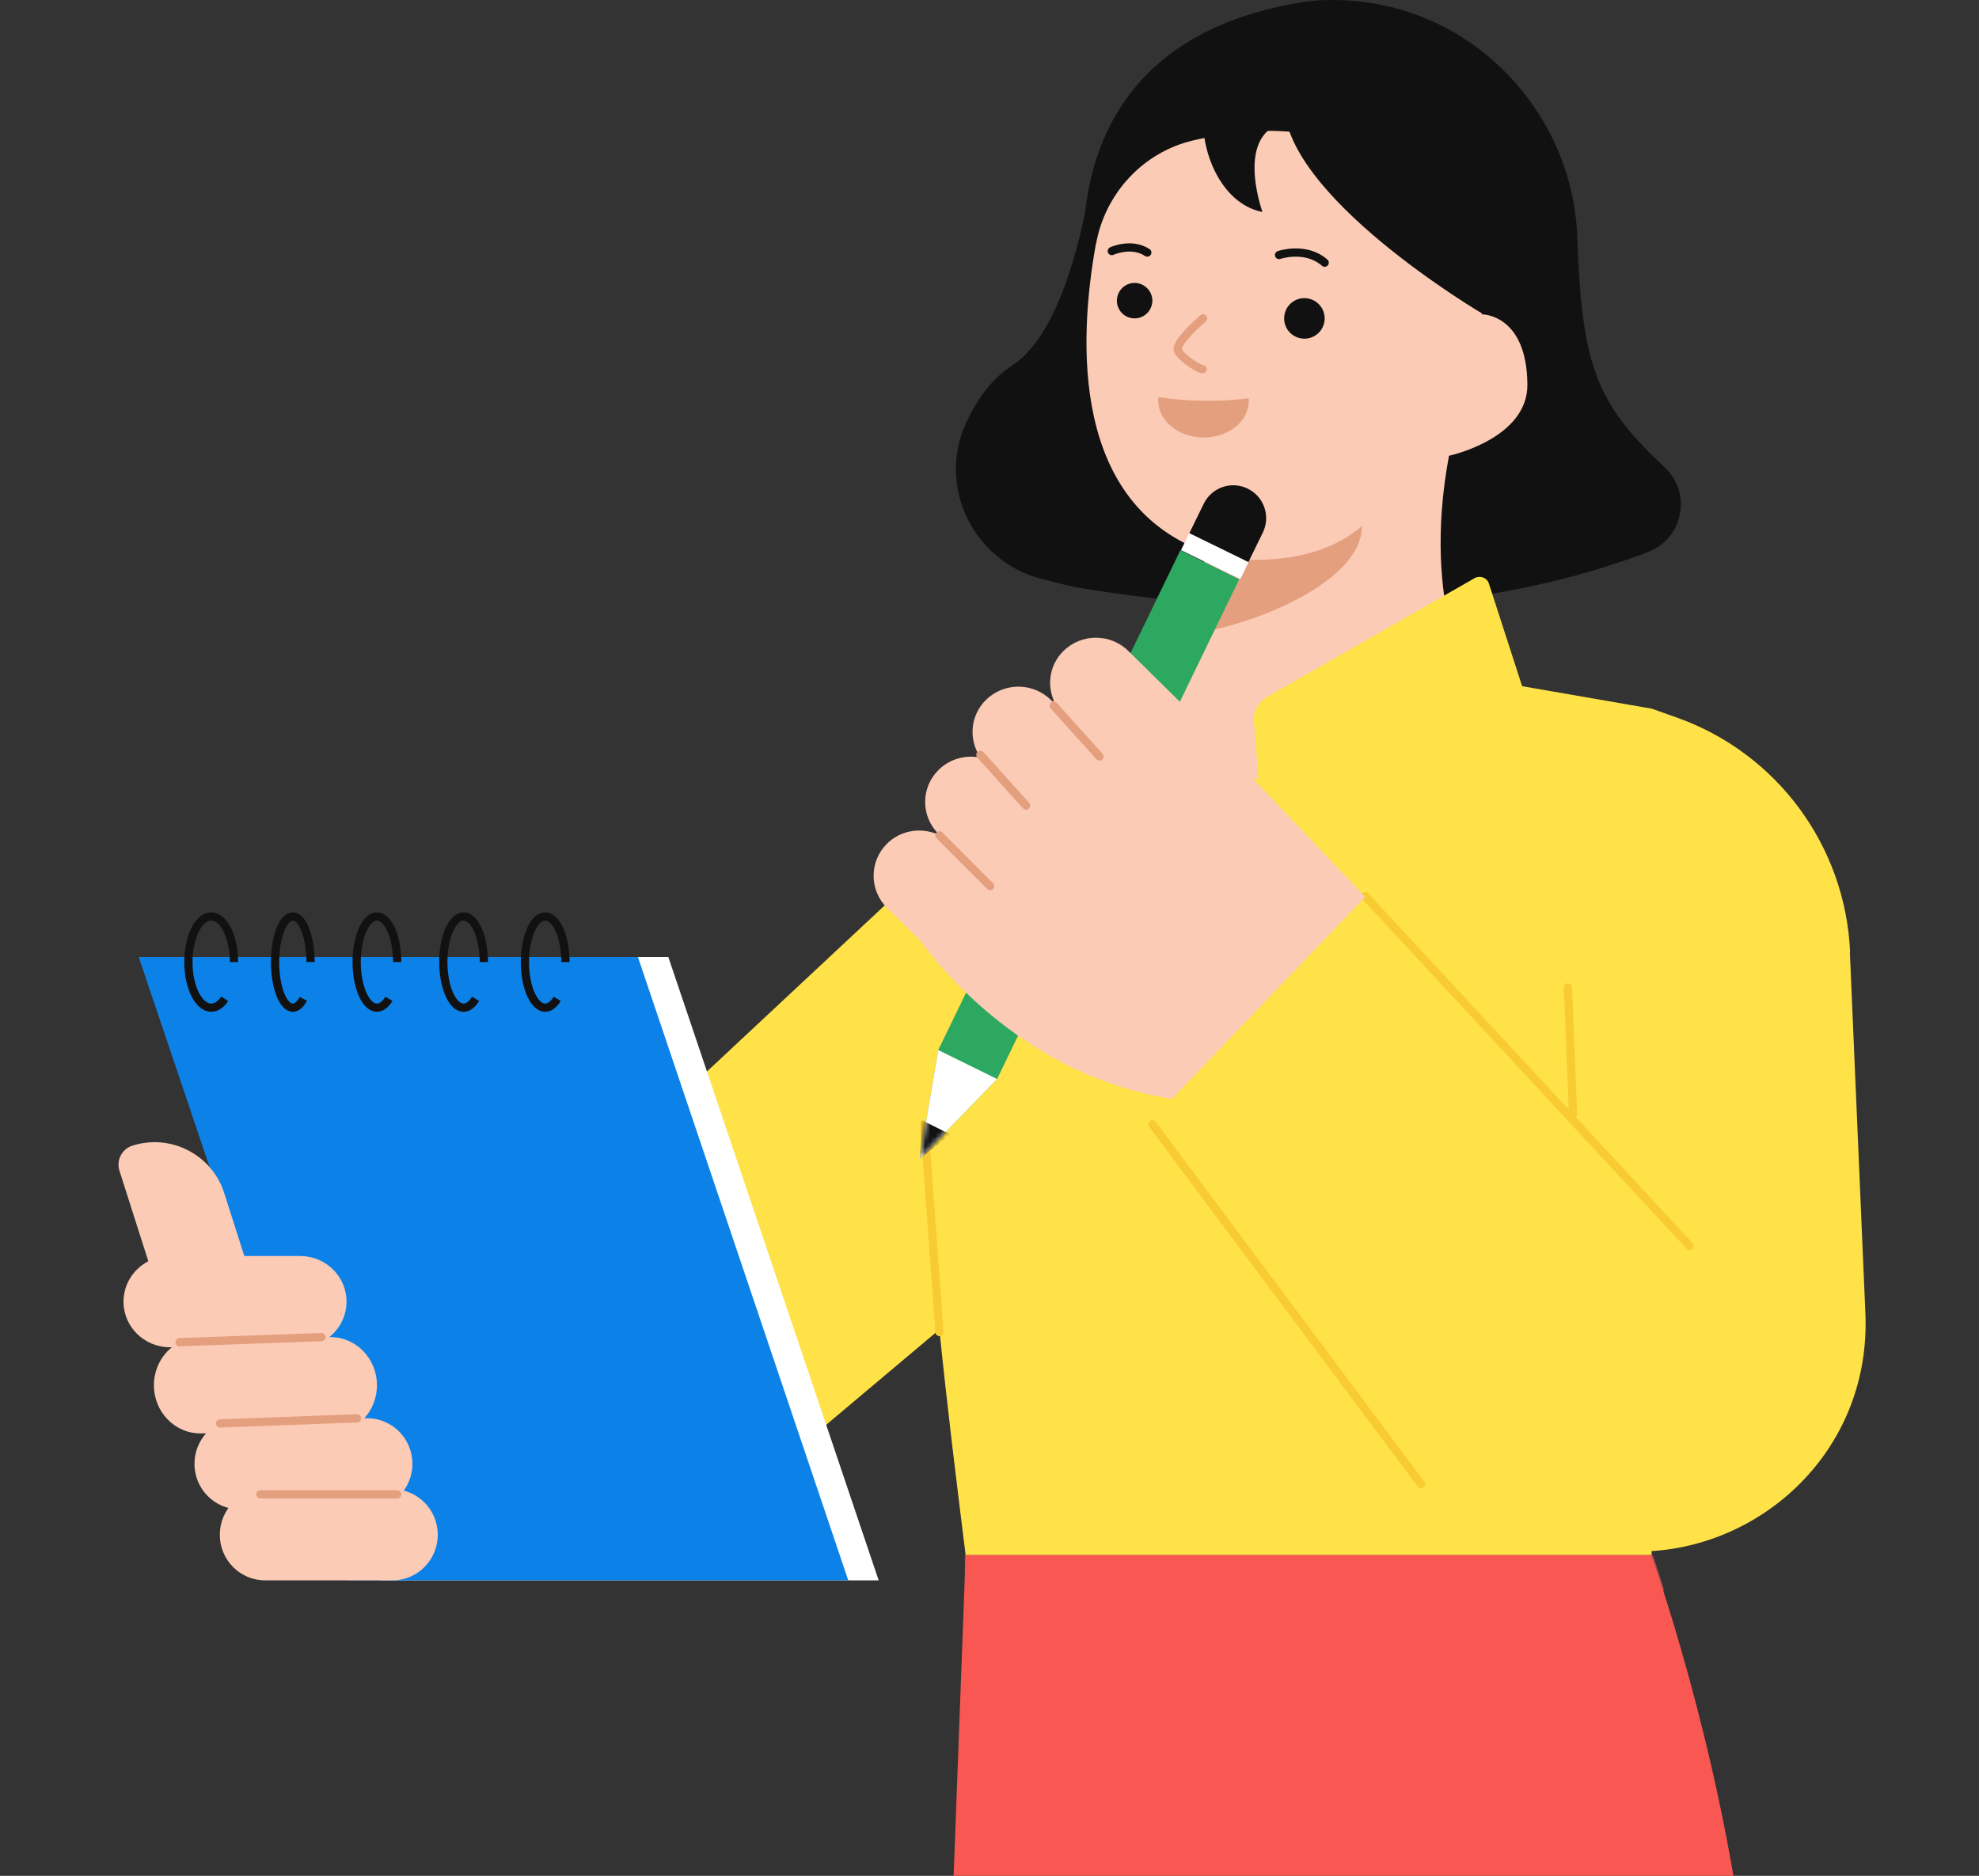 <svg width="384" height="364" viewBox="0 0 384 364" fill="none" xmlns="http://www.w3.org/2000/svg">
<rect x="0" y="0" width="384" height="364" fill="#333333" stroke="none"/>
<g clip-path="url(#clip0_2543_69044)">
<path d="M358.992 184.814C358.113 164.151 344.783 146.107 325.322 139.227L320.499 137.513L289.466 132.133L204.947 135.537C197.343 142.369 191.807 150.796 187.886 160.533L101.395 241.353L135.35 297.486L182.278 257.993C183.704 272.204 185.534 287.035 187.435 302.271L320.475 302.057V300.985C343.001 299.557 362.984 280.655 361.962 254.993L358.945 184.791L358.992 184.814Z" fill="#FFE248"/>
<path d="M319.93 107.023C326.603 104.454 328.295 95.69 323.076 90.767L322.981 90.671C309.755 78.282 306.919 71.102 306.038 45.867C305.156 20.631 283.304 -2.227 254.351 0.174C220.894 4.928 212.339 25.505 210.576 41.041C208.836 49.733 204.642 65.604 196.349 70.958C192.441 73.48 189.487 77.585 187.389 82.219C181.79 94.561 189.034 108.992 202.069 112.329C205.5 113.218 208.383 113.914 209.48 114.082C240.768 119.197 282.828 121.286 319.954 107.047L319.93 107.023Z" fill="#111111"/>
<path d="M212.65 47.319C209.216 66.251 207.852 98.099 234.427 107.328C234.051 108.588 230.406 131.731 219 135.179C213.332 146.739 257.733 165.41 285.907 133.8C285.907 133.8 275.654 117.912 281.157 88.443C281.157 88.443 296.467 85.16 296.373 74.6C296.255 60.876 287.53 60.995 287.53 60.995L287.859 44.06C281.933 39.85 266.952 24.081 243.435 25.485C239.037 25.746 234.992 26.412 231.347 27.292C221.775 29.599 214.437 37.52 212.674 47.319H212.65Z" fill="#FBCBB5"/>
<path d="M249.34 60.658C249.948 58.579 252.153 57.388 254.231 58.022C256.309 58.655 257.5 60.835 256.867 62.913C256.258 64.991 254.053 66.183 251.975 65.549C249.897 64.941 248.706 62.736 249.34 60.658Z" fill="#111111"/>
<path d="M216.866 57.356C217.398 55.537 219.327 54.495 221.145 55.049C222.964 55.604 224.006 57.511 223.451 59.329C222.897 61.148 220.99 62.19 219.172 61.636C217.353 61.103 216.311 59.174 216.866 57.356Z" fill="#111111"/>
<path d="M234.23 107.787C234.23 107.787 253.017 111.896 264.251 102.086C264.37 113.678 239.645 122.965 227.366 123.345L234.206 107.787H234.23Z" fill="#E49F7F"/>
<path d="M233.435 61.789C233.435 61.789 227.954 66.463 228.565 67.984C229.177 69.505 232.823 71.709 233.337 71.621" stroke="#E49F7F" stroke-width="1.6" stroke-linecap="round" stroke-linejoin="round"/>
<path d="M224.744 77.674C224.697 81.598 228.589 84.829 233.439 84.889C238.29 84.948 242.263 81.812 242.31 77.889C242.31 77.686 242.31 77.496 242.287 77.293C239.599 77.639 236.642 77.818 233.521 77.77C230.412 77.734 227.456 77.484 224.779 77.066C224.756 77.269 224.744 77.46 224.744 77.663V77.674Z" fill="#E49F7F"/>
<path d="M215.733 48.72C215.733 48.72 219.51 46.966 222.617 49.002" stroke="#111111" stroke-width="1.6" stroke-linecap="round" stroke-linejoin="round"/>
<path d="M248.186 49.483C248.186 49.483 253.3 47.711 257.037 50.968" stroke="#111111" stroke-width="1.6" stroke-linecap="round" stroke-linejoin="round"/>
<path d="M249.185 19.498C248.286 37.697 287.652 60.874 287.652 60.874L293.423 35.598L249.208 19.522L249.185 19.498Z" fill="#111111"/>
<path d="M236.514 15.562C230.346 19.403 233.585 38.908 244.968 41.132C244.968 41.132 238.8 24.18 251.136 23.547L236.514 15.562Z" fill="#111111"/>
<path d="M296.373 136.312L288.909 113.255C288.577 112.076 287.06 111.557 285.994 112.265L245.852 135.251C244.24 136.17 243.269 137.797 243.269 139.541L245.283 165.05L296.373 136.312Z" fill="#FFE248"/>
<path d="M170.496 306.668H73.655L32.818 185.703H129.682L170.496 306.668Z" fill="white"/>
<path d="M164.596 306.668H67.731L26.917 185.703H123.782L164.596 306.668Z" fill="#0C82E9"/>
<path d="M43.606 193.817C42.864 194.909 41.963 195.536 40.982 195.536C38.544 195.536 36.557 191.564 36.557 186.685C36.557 181.807 38.544 177.834 40.982 177.834C43.42 177.834 45.408 181.807 45.408 186.685" stroke="#111111" stroke-width="1.6" stroke-miterlimit="10"/>
<path d="M58.854 193.817C58.277 194.909 57.576 195.536 56.814 195.536C54.918 195.536 53.372 191.564 53.372 186.685C53.372 181.807 54.918 177.834 56.814 177.834C58.71 177.834 60.256 181.807 60.256 186.685" stroke="#111111" stroke-width="1.6" stroke-miterlimit="10"/>
<path d="M75.47 193.817C74.81 194.909 74.009 195.536 73.138 195.536C70.971 195.536 69.204 191.564 69.204 186.685C69.204 181.807 70.971 177.834 73.138 177.834C75.305 177.834 77.071 181.807 77.071 186.685" stroke="#111111" stroke-width="1.6" stroke-miterlimit="10"/>
<path d="M92.285 193.817C91.626 194.909 90.825 195.536 89.953 195.536C87.786 195.536 86.019 191.564 86.019 186.685C86.019 181.807 87.786 177.834 89.953 177.834C92.12 177.834 93.887 181.807 93.887 186.685" stroke="#111111" stroke-width="1.6" stroke-miterlimit="10"/>
<path d="M108.117 193.817C107.457 194.909 106.656 195.536 105.785 195.536C103.618 195.536 101.851 191.564 101.851 186.685C101.851 181.807 103.618 177.834 105.785 177.834C107.952 177.834 109.718 181.807 109.718 186.685" stroke="#111111" stroke-width="1.6" stroke-miterlimit="10"/>
<path d="M25.688 222.311C33.132 219.935 41.124 224.042 43.507 231.509L48.605 247.485L31.409 252.974L23.177 227.177C22.527 225.14 23.652 222.961 25.688 222.311Z" fill="#FBCBB5"/>
<path d="M58.235 243.727H32.969C27.997 243.727 23.967 247.684 23.967 252.566V252.589C23.967 257.471 27.997 261.429 32.969 261.429H58.235C63.207 261.429 67.237 257.471 67.237 252.589V252.566C67.237 247.684 63.207 243.727 58.235 243.727Z" fill="#FBCBB5"/>
<path d="M64.136 259.461H38.869C33.898 259.461 29.867 263.638 29.867 268.791V268.816C29.867 273.969 33.898 278.147 38.869 278.147H64.136C69.108 278.147 73.138 273.969 73.138 268.816V268.791C73.138 263.638 69.108 259.461 64.136 259.461Z" fill="#FBCBB5"/>
<path d="M71.224 275.199H46.532C41.673 275.199 37.735 279.157 37.735 284.039V284.062C37.735 288.944 41.673 292.901 46.532 292.901H71.224C76.083 292.901 80.022 288.944 80.022 284.062V284.039C80.022 279.157 76.083 275.199 71.224 275.199Z" fill="#FBCBB5"/>
<path d="M76.141 288.965H51.449C46.59 288.965 42.651 292.922 42.651 297.804V297.828C42.651 302.71 46.59 306.667 51.449 306.667H76.141C81 306.667 84.938 302.71 84.938 297.828V297.804C84.938 292.922 81 288.965 76.141 288.965Z" fill="#FBCBB5"/>
<path d="M34.85 260.447L62.386 259.463" stroke="#E49F7F" stroke-width="1.6" stroke-miterlimit="10" stroke-linecap="round"/>
<path d="M42.718 276.213L69.27 275.229" stroke="#E49F7F" stroke-width="1.6" stroke-miterlimit="10" stroke-linecap="round"/>
<path d="M50.519 289.98H77.071" stroke="#E49F7F" stroke-width="1.6" stroke-miterlimit="10" stroke-linecap="round"/>
<path d="M275.722 287.982L223.601 218.156" stroke="#F9CB32" stroke-width="1.6" stroke-linecap="round" stroke-linejoin="round"/>
<path d="M264.904 173.9L327.842 241.759" stroke="#F9CB32" stroke-width="1.6" stroke-linecap="round" stroke-linejoin="round"/>
<path d="M305.224 216.192L304.241 191.605" stroke="#F9CB32" stroke-width="1.6" stroke-linecap="round" stroke-linejoin="round"/>
<path d="M182.297 258.478L179.346 218.156" stroke="#F9CB32" stroke-width="1.6" stroke-linecap="round" stroke-linejoin="round"/>
<path d="M193.471 209.38L178.495 224.786L182.057 203.76L229.036 106.771L240.451 112.415L193.471 209.38Z" fill="#2DA860"/>
<path d="M178.495 224.788L193.471 209.381L182.057 203.762L178.495 224.788Z" fill="white"/>
<mask id="mask0_2543_69044" style="mask-type:alpha" maskUnits="userSpaceOnUse" x="178" y="203" width="16" height="22">
<path d="M178.495 224.788L193.471 209.381L182.057 203.762L178.495 224.788Z" fill="white"/>
</mask>
<g mask="url(#mask0_2543_69044)">
<path d="M178.495 224.788L184.528 220.197L178.825 217.344L178.495 224.788Z" fill="#111111"/>
</g>
<path d="M242.267 109.093L230.766 103.471L229.16 106.757L240.661 112.379L242.267 109.093Z" fill="white"/>
<path d="M242.112 94.824C245.27 96.368 246.579 100.18 245.035 103.338L242.24 109.058L230.781 103.456L233.576 97.737C235.12 94.578 238.932 93.269 242.09 94.813L242.112 94.824Z" fill="#111111"/>
<path d="M264.904 174.037L227.399 213.239C199.229 208.783 182.565 188.016 178.602 182.547L172.109 176.159C168.647 172.717 168.647 167.154 172.109 163.712C174.902 160.954 179.056 160.459 182.398 162.109L182.112 161.826C178.65 158.408 178.65 152.821 182.112 149.403C184.332 147.211 187.412 146.433 190.276 147.022C187.889 143.604 188.223 138.866 191.303 135.825C194.788 132.384 200.423 132.384 203.908 135.825L204.935 136.839C203.001 133.492 203.454 129.178 206.343 126.325C209.829 122.884 215.463 122.884 218.948 126.325L231.243 138.442C231.625 138.843 231.959 139.267 232.269 139.691L264.904 174.037Z" fill="#FBCBB5"/>
<path d="M182.297 162.1L192.131 171.934" stroke="#E49F7F" stroke-width="1.6" stroke-linecap="round" stroke-linejoin="round"/>
<path d="M190.23 146.479L199.081 156.313" stroke="#E49F7F" stroke-width="1.6" stroke-linecap="round" stroke-linejoin="round"/>
<path d="M204.487 136.967L213.338 146.801" stroke="#E49F7F" stroke-width="1.6" stroke-linecap="round" stroke-linejoin="round"/>
<path d="M322.925 308.636H187.214V301.752H320.709C320.709 301.752 321.567 304.221 322.925 308.636Z" fill="#A54952"/>
<path d="M340.627 409.835C340.627 430.327 336.517 512.009 332.74 542.699H178.363L187.344 302.395V301.752H320.409C320.409 301.752 321.265 304.111 322.619 308.328C327.869 324.603 340.627 368.375 340.627 409.835Z" fill="#F85851"/>
</g>
<defs>
<clipPath id="clip0_2543_69044">
<rect width="384" height="364" fill="white"/>
</clipPath>
</defs>
</svg>
